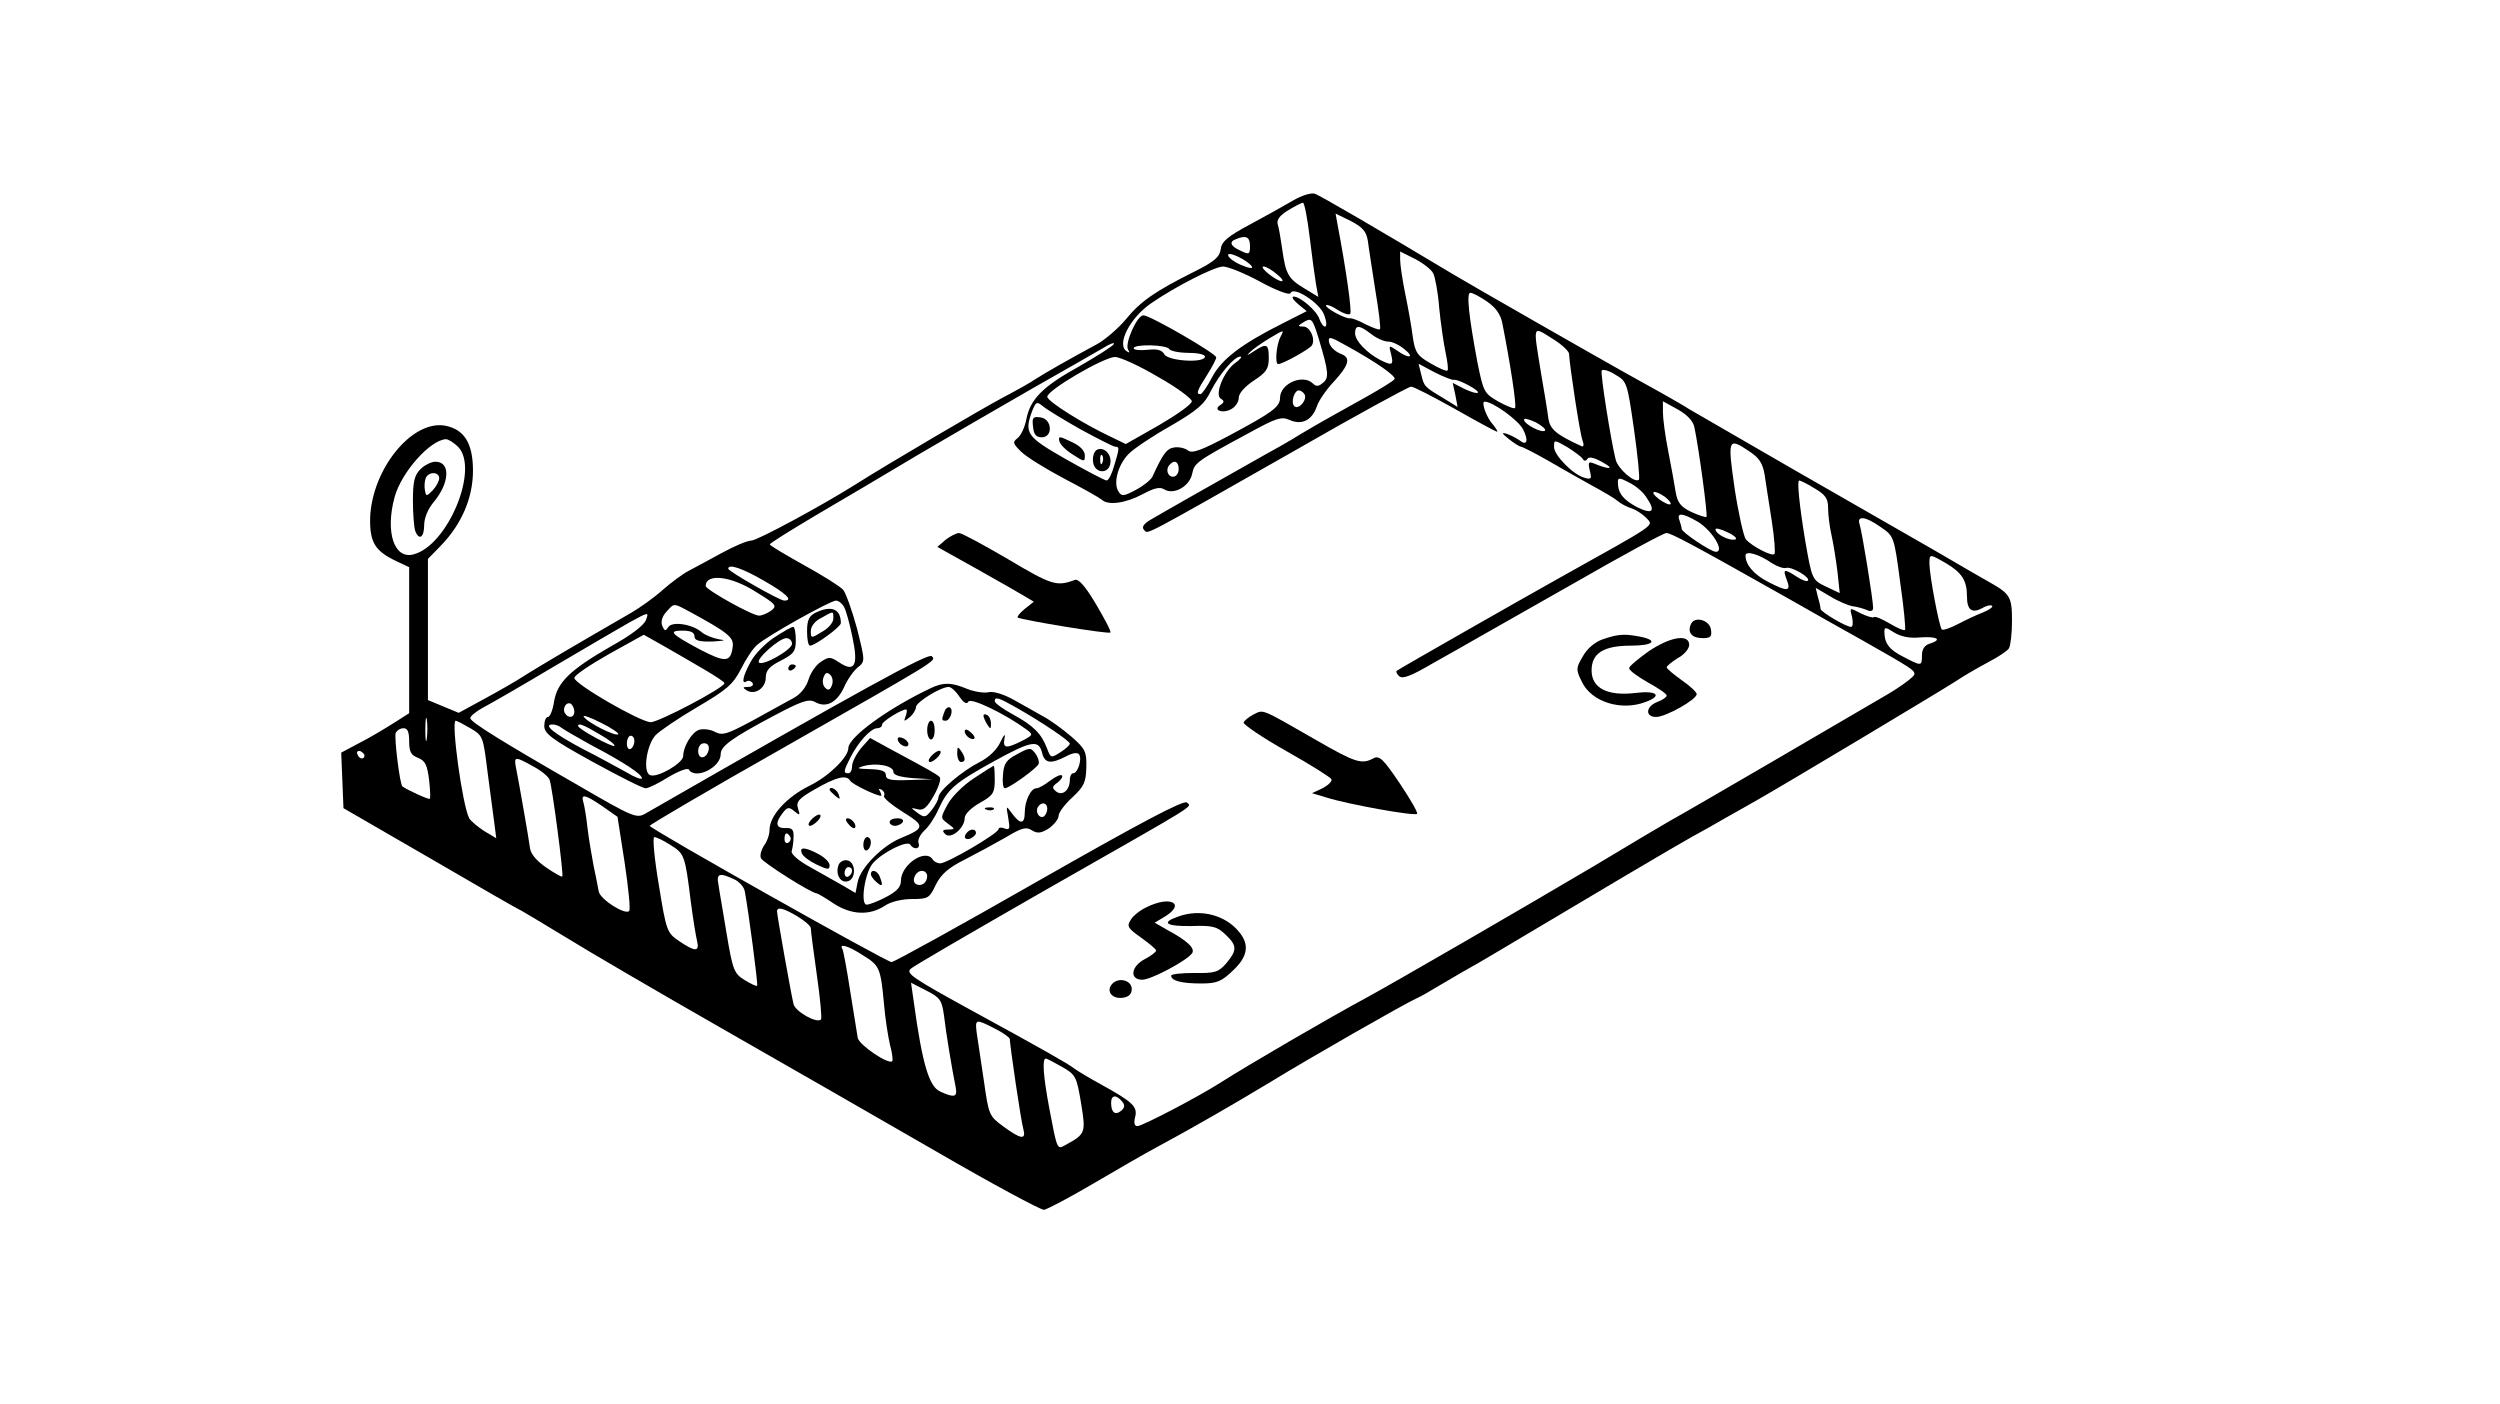 <?xml version="1.0" standalone="no"?>
<!DOCTYPE svg PUBLIC "-//W3C//DTD SVG 20010904//EN"
 "http://www.w3.org/TR/2001/REC-SVG-20010904/DTD/svg10.dtd">
<svg version="1.0" xmlns="http://www.w3.org/2000/svg"
 width="666pt" height="374pt" viewBox="0 0 666 374"
 preserveAspectRatio="xMidYMid meet">

<g transform="translate(0,374) scale(0.1,-0.1)"
fill="#000000" stroke="none">
<path d="M3445 3206 c-22 -13 -74 -42 -115 -64 -60 -32 -76 -46 -78 -66 -3
-21 -17 -33 -71 -60 -104 -52 -143 -79 -182 -127 -20 -24 -54 -53 -75 -65 -76
-41 -139 -77 -164 -93 -14 -10 -54 -32 -90 -51 -51 -27 -310 -179 -390 -230
-92 -58 -263 -150 -278 -150 -11 0 -46 -15 -79 -33 -32 -17 -71 -39 -87 -47
-16 -8 -47 -31 -70 -51 -22 -20 -60 -47 -82 -60 -175 -101 -235 -137 -279
-164 -27 -18 -80 -48 -117 -68 l-66 -36 -41 17 -41 17 0 188 0 188 35 36 c55
57 85 127 85 199 0 73 -23 110 -74 120 -89 16 -196 -117 -200 -247 -1 -64 13
-87 70 -114 l34 -16 0 -195 0 -194 -44 -28 c-24 -15 -64 -39 -90 -52 l-47 -25
3 -74 3 -74 230 -133 c127 -74 236 -137 244 -140 7 -4 61 -36 120 -72 58 -36
243 -144 411 -240 168 -96 426 -244 575 -330 148 -86 277 -155 286 -155 8 1
67 32 130 69 63 37 139 81 169 97 95 51 206 115 302 173 106 65 363 212 393
225 11 5 34 18 50 28 17 10 48 28 70 41 22 12 65 37 95 55 238 142 478 284
518 306 26 14 65 36 87 49 22 12 60 34 85 48 76 43 493 293 530 317 19 13 57
35 85 50 27 14 53 31 57 38 4 7 8 39 8 73 0 64 -5 72 -60 103 -14 8 -79 45
-145 84 -66 38 -237 136 -380 218 -143 83 -267 154 -275 159 -21 14 -107 62
-176 100 -54 30 -420 239 -454 260 -192 115 -354 210 -368 214 -9 3 -35 -5
-57 -18z m44 -98 c6 -51 14 -108 17 -126 l6 -33 -36 22 c-44 26 -51 39 -60
104 -4 28 -9 58 -12 67 -4 12 5 24 28 38 18 11 36 20 39 20 4 0 12 -42 18 -92z
m155 -10 c2 -18 12 -78 20 -132 9 -54 15 -101 12 -103 -2 -3 -19 4 -38 13 -18
10 -37 17 -41 16 -11 -3 -70 29 -64 35 3 2 17 -3 31 -13 15 -9 29 -14 33 -10
5 5 -11 119 -34 239 l-5 28 41 -20 c32 -17 41 -28 45 -53z m-314 -13 c0 -23
-2 -24 -25 -13 -27 12 -32 24 -12 31 26 11 37 6 37 -18z m5 -55 c4 -6 -7 -5
-26 3 -18 7 -35 19 -37 26 -5 15 52 -12 63 -29z m483 -18 c5 -9 13 -51 16 -92
4 -41 12 -95 17 -119 5 -24 8 -46 5 -48 -2 -3 -23 6 -45 19 -35 20 -41 29 -47
68 -3 25 -12 77 -20 115 -8 39 -14 80 -14 93 l0 22 40 -20 c21 -11 43 -28 48
-38z m-460 -23 c44 -24 78 -36 80 -30 7 20 79 -26 90 -59 6 -16 7 -30 2 -30
-5 0 -11 9 -15 20 -7 22 -51 60 -69 60 -6 -1 -1 -9 12 -20 l23 -19 -63 -32
c-110 -55 -164 -96 -189 -144 -13 -25 -27 -45 -31 -45 -12 0 -10 8 17 50 14
22 25 43 25 48 0 10 -176 112 -194 112 -17 0 -50 -75 -41 -91 5 -8 4 -10 -3
-5 -29 17 8 90 66 129 64 44 166 96 190 97 13 0 58 -18 100 -41z m43 21 c31
-25 12 -26 -21 0 -14 11 -20 20 -14 20 7 0 22 -9 35 -20z m560 -73 c23 -16 36
-33 41 -57 21 -106 39 -222 34 -227 -2 -3 -22 5 -44 17 -38 22 -40 25 -56 104
-23 123 -30 186 -19 186 6 0 25 -10 44 -23z m-448 -99 c27 -90 28 -105 11
-118 -11 -10 -18 -10 -26 -2 -27 27 -88 0 -88 -38 0 -24 -21 -39 -133 -99 -77
-41 -101 -50 -112 -41 -8 6 -24 10 -37 8 -20 -3 -30 -17 -58 -78 -4 -8 -23
-24 -44 -35 -32 -17 -38 -18 -46 -5 -15 22 -2 71 26 100 13 14 64 48 112 75
72 42 91 58 108 94 24 46 62 91 78 91 6 0 0 -7 -12 -16 -31 -21 -57 -85 -40
-96 10 -6 10 -10 -1 -17 -21 -13 5 -24 29 -11 11 6 20 19 20 30 0 12 16 30 40
46 34 22 40 32 40 60 0 38 -5 41 -40 18 -18 -12 -21 -13 -10 -2 8 8 32 25 54
38 37 22 38 23 27 2 -11 -21 -15 -72 -6 -72 12 0 84 40 90 50 10 17 -5 50 -23
50 -15 0 -15 2 -2 10 24 15 26 13 43 -42z m140 12 c14 -11 34 -20 45 -20 11 0
30 -9 43 -20 29 -23 13 -27 -19 -4 -22 15 -23 15 -16 -10 7 -29 3 -31 -29 -15
-36 19 -67 51 -67 71 0 23 11 23 43 -2z m487 -15 c22 -14 40 -31 40 -38 1 -28
29 -214 36 -231 4 -10 3 -17 -2 -15 -68 31 -84 45 -89 73 -2 17 -11 73 -20
124 -21 131 -24 124 35 87z m-553 -16 c78 -43 133 -81 128 -89 -3 -5 -36 -25
-73 -46 -106 -59 -124 -69 -178 -101 -27 -17 -71 -42 -97 -56 -96 -54 -283
-160 -306 -174 -15 -10 -20 -18 -13 -25 11 -11 -15 -25 402 212 163 94 303
170 309 170 7 0 59 -27 118 -60 58 -33 108 -60 111 -60 3 0 -2 8 -10 18 -18
19 -33 62 -23 62 22 0 89 -49 102 -73 16 -31 11 -46 -9 -30 -7 5 -22 13 -33
17 -16 5 -15 2 5 -14 14 -11 28 -20 32 -20 3 0 35 -16 70 -36 34 -20 88 -50
118 -67 30 -16 62 -35 70 -42 8 -7 25 -16 36 -19 12 -4 29 -15 39 -25 20 -23
39 -10 -235 -163 -86 -48 -425 -241 -429 -245 -3 -2 0 -8 6 -14 9 -9 32 0 90
34 43 24 94 53 113 64 19 11 139 79 266 151 127 73 236 132 243 132 13 0 69
-30 326 -175 66 -38 154 -87 195 -110 132 -75 140 -80 140 -91 0 -6 -33 -31
-72 -54 -92 -54 -544 -318 -578 -336 -14 -8 -104 -61 -200 -119 -196 -116
-526 -307 -610 -353 -102 -55 -313 -178 -390 -227 -58 -37 -207 -115 -220
-115 -8 0 -10 9 -6 24 7 28 -6 40 -89 86 -33 18 -66 38 -74 44 -15 12 -80 49
-276 156 -155 85 -172 97 -159 109 5 6 164 98 354 207 421 240 395 223 382
236 -8 8 -126 -55 -393 -207 -210 -120 -387 -218 -394 -218 -13 0 -644 355
-644 363 0 3 153 93 342 200 430 245 422 239 409 252 -9 9 -189 -90 -762 -419
-24 -14 -32 -11 -180 75 -209 120 -283 167 -287 178 -2 5 14 18 34 29 21 11
106 60 188 109 83 49 174 102 202 118 51 28 52 28 44 7 -4 -14 -41 -42 -92
-70 -111 -64 -144 -96 -153 -148 -3 -22 -11 -41 -16 -41 -6 0 -10 -11 -10 -24
0 -20 19 -35 128 -95 71 -39 134 -71 142 -71 7 0 34 13 61 30 27 16 51 25 54
20 17 -28 85 5 85 41 0 21 28 42 143 103 72 38 91 45 108 36 30 -17 58 -2 77
38 9 21 26 45 37 54 20 16 20 16 -2 104 -13 48 -30 95 -37 103 -8 9 -56 39
-105 66 -50 28 -91 52 -90 55 0 3 55 37 122 77 67 39 190 112 272 161 83 49
220 128 305 177 85 48 170 97 189 108 19 12 32 16 28 10 -4 -6 -45 -32 -92
-59 -98 -54 -131 -88 -141 -142 -4 -20 -14 -42 -23 -49 -14 -11 -13 -14 9 -36
14 -14 66 -46 115 -72 50 -26 94 -51 100 -56 16 -16 63 -10 108 14 32 17 47
21 59 13 25 -15 67 8 74 42 6 29 11 33 152 109 73 40 86 44 108 34 32 -14 59
-1 72 36 5 16 26 46 46 67 40 44 45 63 19 73 -18 7 -33 22 -33 36 0 11 6 9 47
-14z m-472 -9 c3 -5 26 -10 51 -10 24 0 44 -4 44 -10 0 -18 -98 -12 -108 6 -7
12 -19 15 -46 12 -20 -2 -36 0 -36 4 0 12 88 10 95 -2z m-30 -74 c50 -28 90
-58 90 -65 0 -8 -40 -36 -88 -64 l-88 -50 -37 18 c-77 36 -172 96 -172 108 0
18 150 105 180 106 14 0 66 -24 115 -53z m788 -8 c11 3 70 -29 64 -34 -3 -3
-19 2 -36 10 l-31 16 7 -32 6 -32 -39 24 c-50 30 -50 30 -58 63 l-7 28 43 -23
c24 -12 47 -21 51 -20z m480 -132 c10 -71 16 -131 13 -134 -11 -10 -56 29 -62
54 -13 53 -41 229 -37 237 3 4 19 0 36 -11 31 -18 32 -20 50 -146z m-878 94
c9 -15 -16 -43 -27 -32 -10 10 0 42 12 42 5 0 12 -5 15 -10z m-596 -94 c46
-25 87 -46 92 -46 12 0 11 -5 -3 -51 -6 -22 -15 -39 -20 -39 -5 0 -54 26 -109
57 -105 60 -111 69 -89 129 10 24 12 25 28 12 9 -8 55 -36 101 -62z m1635 5
c12 -57 36 -235 32 -238 -2 -2 -20 4 -40 13 -29 14 -37 25 -42 53 -3 20 -12
69 -20 110 -8 40 -14 86 -14 103 l0 29 40 -22 c25 -14 41 -31 44 -48z m-398
-8 c-8 -8 -56 17 -56 29 0 5 14 1 31 -7 17 -9 28 -19 25 -22z m-2896 -43 c58
-58 -27 -264 -119 -287 -51 -13 -75 59 -50 152 18 67 95 153 137 155 6 0 21
-9 32 -20z m2996 -32 c4 -7 9 -7 13 0 4 6 19 3 41 -10 33 -18 18 -20 -23 -3
-15 6 -17 4 -12 -18 6 -22 4 -25 -13 -20 -30 7 -82 60 -82 82 0 20 0 20 35 0
19 -12 38 -26 41 -31z m445 19 c26 -17 35 -32 40 -62 3 -22 12 -77 19 -123 7
-46 10 -85 7 -88 -7 -7 -60 21 -76 39 -6 8 -20 70 -30 136 -19 133 -18 137 40
98z m-1521 -47 c0 -11 -7 -20 -15 -20 -15 0 -21 21 -8 33 12 13 23 7 23 -13z
m1244 -72 c28 -40 20 -50 -23 -29 -37 20 -51 37 -51 67 0 12 4 12 29 -1 17 -8
37 -25 45 -37z m450 21 c29 -17 36 -27 36 -52 0 -18 4 -50 9 -72 5 -22 12 -66
16 -98 l6 -57 -36 17 c-38 18 -38 20 -56 123 -16 97 -22 160 -16 160 3 0 22
-9 41 -21z m-398 -23 c10 -8 17 -17 14 -19 -3 -3 -16 3 -30 13 -29 22 -14 27
16 6z m87 -66 c38 -23 73 -80 48 -80 -13 0 -91 52 -91 61 0 4 -3 14 -6 23 -8
21 8 20 49 -4z m487 -14 c35 -24 36 -24 52 -147 10 -68 15 -125 13 -127 -2 -3
-21 5 -41 17 -20 12 -39 20 -42 17 -2 -3 -18 2 -35 10 -30 16 -30 16 -23 -10
3 -15 2 -26 -3 -26 -13 0 -81 40 -81 48 0 4 -3 18 -7 31 l-6 25 39 -23 c21
-13 48 -24 59 -26 11 -1 28 -6 38 -10 11 -5 17 -3 17 6 0 20 -29 200 -36 222
-8 24 15 22 56 -7z m-387 -33 c-15 -5 -53 14 -53 27 0 4 14 1 32 -8 18 -8 27
-17 21 -19z m97 -63 c14 -9 31 -15 38 -13 14 5 67 -26 58 -34 -3 -3 -17 2 -30
11 -34 22 -37 20 -26 -9 12 -31 2 -32 -50 -5 -37 19 -60 45 -60 70 0 14 35 4
70 -20z m465 -1 c42 -25 55 -46 55 -88 0 -36 13 -46 41 -31 11 7 23 9 26 6 3
-3 -7 -10 -23 -17 -16 -6 -46 -20 -67 -31 -21 -11 -41 -18 -44 -15 -7 7 -33
145 -33 175 0 27 0 27 45 1z m-3150 -46 c61 -35 79 -53 54 -53 -12 0 -149 78
-149 85 0 14 38 1 95 -32z m-21 -30 c54 -33 57 -37 40 -50 -10 -7 -24 -13 -32
-13 -18 0 -142 69 -142 79 0 34 67 27 134 -16z m235 -41 c5 -9 15 -45 22 -80
16 -75 6 -94 -35 -67 -24 16 -28 16 -49 2 -13 -8 -28 -30 -33 -47 -6 -20 -21
-39 -39 -49 -17 -9 -65 -36 -109 -60 -69 -37 -81 -41 -101 -31 -12 7 -31 9
-42 6 -20 -6 -43 -45 -43 -70 0 -19 -69 -59 -88 -51 -20 7 -10 79 14 106 10
11 60 45 111 75 80 47 96 61 117 102 13 26 32 55 43 64 25 23 195 118 210 118
7 0 17 -8 22 -18z m-411 -12 c101 -55 117 -68 114 -92 -5 -43 -19 -44 -88 -8
-78 42 -85 50 -45 50 21 0 31 -5 31 -15 0 -11 11 -15 48 -14 33 2 38 3 17 6
-16 3 -37 11 -46 19 -24 21 -79 30 -89 13 -7 -11 -10 -10 -16 4 -4 11 0 25 11
37 22 24 18 24 63 0z m3278 -68 c46 3 59 -6 24 -17 -13 -4 -20 -15 -20 -31 0
-29 -1 -29 -49 -4 -38 19 -51 36 -51 67 0 13 3 13 26 -2 18 -11 41 -16 70 -13z
m-3239 -86 c29 -17 53 -33 53 -36 0 -12 -177 -105 -197 -104 -30 2 -203 102
-203 118 0 7 42 35 93 64 l92 51 55 -31 c30 -17 78 -45 107 -62z m339 -42 c-5
-13 -10 -14 -18 -6 -6 6 -8 18 -4 28 5 13 10 14 18 6 6 -6 8 -18 4 -28z m-686
-70 c0 -16 -16 -19 -25 -4 -8 13 4 32 16 25 5 -4 9 -13 9 -21z m-393 -71 c-2
-16 -4 -5 -4 22 0 28 2 40 4 28 2 -13 2 -35 0 -50z m510 11 c-7 -7 -84 32 -92
47 -4 5 16 -1 45 -16 29 -14 50 -29 47 -31z m-394 16 c34 -20 34 -22 46 -118
7 -53 15 -114 18 -136 l5 -39 -32 19 c-17 11 -35 26 -40 34 -18 33 -49 260
-36 260 3 0 20 -9 39 -20z m243 1 c5 -4 41 -25 79 -46 88 -46 135 -78 135 -88
0 -5 -19 2 -42 16 -24 13 -76 42 -116 62 -75 40 -107 65 -80 65 8 0 18 -4 24
-9z m101 -17 c25 -14 42 -28 40 -31 -5 -5 -97 45 -97 53 0 9 15 3 57 -22z
m-507 -19 c0 -28 5 -37 24 -44 19 -8 24 -19 29 -58 3 -26 4 -49 2 -51 -3 -3
-63 25 -73 33 -7 6 -22 129 -18 142 3 7 12 13 21 13 11 0 15 -10 15 -35z m600
1 c0 -8 -4 -18 -10 -21 -5 -3 -10 3 -10 14 0 12 5 21 10 21 6 0 10 -6 10 -14z
m198 -23 c-5 -25 -28 -28 -28 -4 0 12 6 21 16 21 9 0 14 -7 12 -17z m-917 -16
c-1 -12 -15 -9 -19 4 -3 6 1 10 8 8 6 -3 11 -8 11 -12z m450 -29 c21 -11 40
-27 43 -35 7 -17 38 -254 34 -258 -2 -2 -21 9 -43 24 -25 17 -41 36 -43 51 -3
24 -29 173 -38 218 -5 27 -1 27 47 0z m184 -106 l40 -28 19 -122 c10 -67 16
-125 12 -129 -11 -11 -77 31 -81 52 -2 11 -8 43 -14 70 -5 28 -13 73 -16 100
-3 28 -8 58 -11 68 -7 23 4 21 51 -11z m181 -103 c37 -23 39 -27 54 -149 6
-47 14 -95 17 -107 7 -29 -5 -29 -48 0 -32 22 -34 26 -54 150 -12 71 -17 127
-12 127 5 0 25 -9 43 -21z m169 -91 c14 -6 27 -21 29 -32 10 -53 36 -250 33
-252 -2 -2 -17 5 -33 15 -28 17 -32 26 -48 122 -9 57 -20 116 -22 132 -6 30 2
33 41 15z m169 -99 c20 -12 36 -26 36 -32 0 -6 7 -61 16 -124 9 -63 14 -116
11 -119 -11 -11 -68 21 -73 41 -7 29 -44 237 -44 247 0 13 17 9 54 -13z m175
-104 c44 -27 47 -33 56 -130 3 -38 11 -87 16 -109 6 -21 8 -40 6 -43 -10 -10
-88 43 -92 62 -2 11 -11 67 -20 124 -9 58 -18 108 -21 113 -10 16 17 8 55 -17z
m216 -162 c5 -45 21 -140 31 -190 5 -26 -4 -28 -41 -11 -30 13 -48 73 -71 241
l-7 49 41 -21 c37 -19 41 -25 47 -68z m135 -33 c22 -11 40 -24 40 -28 1 -21
30 -220 36 -239 8 -30 -5 -29 -53 6 -38 28 -39 30 -52 122 -8 52 -16 109 -19
127 -5 38 -3 38 48 12z m179 -102 c37 -21 39 -26 51 -97 13 -80 12 -82 -43
-112 -21 -12 -21 -11 -42 100 -16 86 -19 131 -9 131 3 0 22 -10 43 -22z m160
-92 c8 -10 8 -16 -2 -25 -16 -13 -27 -5 -27 21 0 21 13 23 29 4z"/>
<path d="M2519 2302 l-22 -19 104 -58 c57 -32 115 -65 128 -73 l25 -15 -24
-19 c-12 -10 -21 -20 -19 -23 7 -6 242 -45 247 -40 3 2 -15 36 -38 75 -29 49
-47 69 -57 65 -48 -18 -61 -14 -177 55 -65 38 -124 70 -131 70 -7 0 -23 -8
-36 -18z"/>
<path d="M4504 2076 c-9 -22 4 -36 32 -36 21 0 25 4 22 23 -4 26 -45 37 -54
13z"/>
<path d="M4270 2037 c-21 -7 -42 -25 -53 -45 -19 -32 -19 -36 -3 -68 25 -54
105 -79 170 -54 46 17 30 31 -27 24 -75 -9 -117 13 -117 60 0 46 32 66 105 66
60 0 74 14 24 24 -42 8 -58 7 -99 -7z"/>
<path d="M4392 2005 c-28 -20 -52 -40 -52 -45 0 -6 22 -22 50 -38 27 -15 50
-30 50 -35 0 -4 -11 -12 -25 -17 -31 -12 -33 -40 -3 -40 25 0 108 46 108 61 0
5 -18 22 -40 37 -21 15 -39 30 -40 34 0 4 14 15 30 25 17 9 30 25 30 35 0 30
-50 22 -108 -17z"/>
<path d="M2480 1907 c-114 -54 -220 -131 -220 -160 0 -24 -52 -75 -103 -100
-61 -30 -107 -80 -107 -118 0 -13 -7 -32 -15 -42 -7 -11 -11 -25 -8 -33 4 -11
135 -94 149 -94 2 0 23 -12 45 -27 46 -30 95 -33 136 -6 16 11 46 18 73 18 42
0 46 2 63 38 14 28 33 45 77 67 31 16 81 43 109 59 43 26 55 29 70 19 15 -9
24 -8 45 5 14 10 26 25 26 33 0 9 16 31 37 50 31 29 36 40 37 80 1 42 -3 49
-39 81 -22 19 -56 44 -75 54 -19 11 -55 31 -80 45 -27 15 -54 23 -66 20 -12
-3 -38 1 -58 9 -41 17 -62 18 -96 2z m76 -23 c12 -17 19 -21 24 -13 7 11 98
-33 154 -74 19 -14 19 -15 -12 -31 -42 -21 -51 -20 -46 7 3 14 -1 11 -11 -10
-9 -20 -31 -41 -55 -53 -47 -24 -110 -77 -110 -94 0 -6 -8 -21 -18 -34 -16
-20 -19 -21 -37 -8 -20 15 -20 15 0 10 15 -4 25 5 43 37 13 23 20 45 15 49 -8
8 -26 18 -132 75 l-53 29 -24 -27 c-13 -16 -24 -37 -24 -48 0 -10 -4 -19 -10
-19 -14 0 -13 6 6 43 21 41 54 77 71 77 7 0 13 4 13 10 0 8 51 40 64 40 3 0 2
-8 -1 -17 -6 -16 -5 -16 10 -4 9 7 17 20 17 27 0 13 64 53 87 54 7 0 20 -12
29 -26z m153 -30 c67 -38 141 -88 141 -95 0 -4 -11 -14 -25 -23 -25 -16 -26
-16 -36 11 -15 39 -36 60 -91 90 -26 14 -48 30 -48 35 0 13 10 10 59 -18z m67
-119 c7 -29 23 -31 64 -10 18 10 31 11 35 5 8 -13 -4 -50 -16 -50 -5 0 -9 -8
-9 -18 0 -27 -20 -44 -37 -30 -11 9 -10 13 4 23 10 8 15 16 12 19 -3 4 -17 -3
-32 -14 -14 -11 -30 -20 -36 -20 -15 0 -31 -34 -31 -64 0 -32 -12 -33 -34 -3
-16 22 -16 22 -10 -12 5 -29 4 -33 -10 -28 -9 4 -16 2 -16 -2 0 -11 -137 -91
-155 -91 -8 0 -17 5 -20 10 -19 31 -85 -13 -85 -57 0 -16 -11 -28 -40 -43 -21
-11 -44 -20 -51 -20 -18 0 -5 87 17 111 26 29 91 61 99 49 9 -15 28 -12 22 4
-3 8 4 22 15 33 12 10 29 36 39 59 24 52 42 68 147 126 100 55 119 58 128 23z
m-396 -51 c0 -9 17 -14 53 -17 l52 -3 -62 -2 c-50 -2 -63 1 -63 13 0 11 -12
15 -42 16 -34 1 -38 2 -18 8 35 10 80 1 80 -15z m-115 -24 c5 -9 69 -40 82
-40 2 0 1 5 -3 12 -4 7 -3 8 5 4 6 -4 9 -11 6 -16 -3 -5 20 -24 50 -43 60 -37
60 -43 -6 -70 -48 -20 -106 -78 -114 -116 l-6 -30 -32 19 c-18 10 -57 32 -87
49 -32 17 -53 36 -51 43 2 7 5 24 5 38 1 20 -4 25 -21 24 -26 -1 -29 13 -8 40
12 16 17 17 31 5 15 -12 16 -12 10 7 -6 18 2 27 46 52 56 32 83 39 93 22z
m525 -74 c0 -8 -4 -17 -9 -21 -12 -7 -24 12 -16 25 9 15 25 12 25 -4z m-685
-75 c3 -5 1 -12 -5 -16 -5 -3 -10 1 -10 9 0 18 6 21 15 7z m365 -105 c0 -18
-16 -29 -30 -21 -13 8 -1 35 16 35 8 0 14 -6 14 -14z"/>
<path d="M2516 1844 c-8 -21 -8 -24 3 -24 12 0 22 28 12 35 -5 3 -12 -2 -15
-11z"/>
<path d="M2620 1833 c0 -4 5 -15 10 -23 8 -13 10 -13 10 2 0 9 -4 20 -10 23
-5 3 -10 3 -10 -2z"/>
<path d="M2470 1795 c0 -14 5 -25 10 -25 6 0 10 11 10 25 0 14 -4 25 -10 25
-5 0 -10 -11 -10 -25z"/>
<path d="M2570 1792 c0 -12 19 -26 26 -19 2 2 -2 10 -11 17 -9 8 -15 8 -15 2z"/>
<path d="M2392 1768 c5 -15 28 -23 28 -10 0 5 -7 13 -16 16 -10 4 -14 1 -12
-6z"/>
<path d="M2550 1733 c0 -13 5 -23 10 -23 13 0 13 11 0 30 -8 12 -10 11 -10 -7z"/>
<path d="M2480 1725 c-7 -8 -8 -15 -2 -15 5 0 15 7 22 15 7 8 8 15 2 15 -5 0
-15 -7 -22 -15z"/>
<path d="M2710 1731 c-29 -15 -36 -25 -38 -55 -2 -20 0 -36 5 -36 13 1 86 54
90 65 2 6 -2 19 -9 28 -12 16 -15 16 -48 -2z"/>
<path d="M2595 1667 c-28 -18 -59 -49 -70 -69 -20 -37 -20 -37 0 -52 20 -15
20 -15 1 -16 -15 0 -17 -3 -8 -12 15 -15 52 16 52 43 0 10 17 27 40 40 36 20
40 27 40 61 0 21 -1 38 -3 38 -1 0 -25 -15 -52 -33z"/>
<path d="M2628 1583 c7 -3 16 -2 19 1 4 3 -2 6 -13 5 -11 0 -14 -3 -6 -6z"/>
<path d="M2577 1523 c-12 -12 -7 -22 8 -17 8 4 15 10 15 15 0 11 -14 12 -23 2z"/>
<path d="M2320 1411 c0 -5 7 -14 15 -21 16 -14 18 -10 9 14 -6 17 -24 22 -24
7z"/>
<path d="M2210 1636 c0 -2 7 -9 15 -16 13 -11 14 -10 9 4 -5 14 -24 23 -24 12z"/>
<path d="M2160 1555 c-7 -8 -8 -15 -2 -15 5 0 15 7 22 15 7 8 8 15 2 15 -5 0
-15 -7 -22 -15z"/>
<path d="M2260 1545 c7 -9 15 -13 17 -11 7 7 -7 26 -19 26 -6 0 -6 -6 2 -15z"/>
<path d="M2370 1550 c0 -5 6 -10 14 -10 8 0 18 5 21 10 3 6 -3 10 -14 10 -12
0 -21 -4 -21 -10z"/>
<path d="M2300 1489 c0 -11 5 -17 10 -14 6 3 10 13 10 21 0 8 -4 14 -10 14 -5
0 -10 -9 -10 -21z"/>
<path d="M2136 1467 c3 -8 20 -21 39 -30 30 -14 35 -15 35 -2 0 8 -13 21 -30
30 -36 19 -51 19 -44 2z"/>
<path d="M2234 1436 c-9 -24 4 -48 23 -44 24 4 24 52 0 56 -9 2 -20 -4 -23
-12z m36 -15 c0 -6 -4 -13 -10 -16 -5 -3 -10 1 -10 9 0 9 5 16 10 16 6 0 10
-4 10 -9z"/>
<path d="M3340 1837 c-13 -7 -25 -16 -27 -22 -1 -5 50 -40 114 -76 64 -36 118
-70 120 -75 2 -6 -9 -16 -24 -24 l-28 -13 40 -12 c53 -17 234 -50 240 -43 3 3
-18 39 -46 81 -44 65 -54 75 -70 67 -31 -17 -48 -12 -152 48 -150 86 -140 82
-167 69z"/>
<path d="M3054 1323 c-17 -8 -36 -23 -42 -34 -11 -17 -7 -22 28 -47 21 -15 39
-30 40 -34 0 -4 -13 -14 -30 -23 -37 -19 -42 -55 -7 -55 24 0 121 52 133 71 8
13 -13 33 -67 62 l-33 19 27 16 c57 35 15 57 -49 25z"/>
<path d="M3138 1298 c-46 -16 -32 -26 36 -25 55 2 68 -1 90 -22 32 -30 32 -42
3 -77 -21 -24 -30 -27 -85 -26 -34 0 -62 -3 -62 -7 0 -14 28 -21 80 -21 41 0
54 5 84 34 40 37 45 69 18 102 -37 47 -105 64 -164 42z"/>
<path d="M2962 1118 c-16 -19 1 -40 29 -36 16 2 24 10 24 23 0 24 -36 33 -53
13z"/>
<path d="M2752 2603 c2 -20 8 -28 23 -28 31 0 28 49 -3 53 -20 3 -23 0 -20
-25z"/>
<path d="M2822 2565 c2 -9 18 -25 36 -36 31 -20 32 -20 32 -2 0 12 -13 26 -36
36 -31 15 -35 16 -32 2z"/>
<path d="M2921 2541 c-7 -5 -11 -19 -9 -32 4 -31 42 -33 46 -3 4 25 -19 46
-37 35z m16 -33 c-3 -8 -6 -5 -6 6 -1 11 2 17 5 13 3 -3 4 -12 1 -19z"/>
<path d="M1120 2490 c-16 -16 -20 -33 -20 -84 0 -35 3 -71 6 -80 10 -27 24
-18 24 15 0 19 10 43 25 61 43 51 46 108 5 108 -11 0 -29 -9 -40 -20z m50 -24
c0 -8 -8 -22 -17 -32 -17 -17 -18 -17 -21 0 -2 9 -1 24 2 32 7 18 36 18 36 0z"/>
<path d="M2173 2108 c-18 -9 -23 -20 -23 -50 0 -21 3 -38 8 -38 13 0 82 50 82
60 0 38 -25 48 -67 28z m47 -16 c0 -10 -13 -26 -30 -35 -29 -18 -30 -18 -30 2
0 12 11 27 28 35 34 19 32 19 32 -2z"/>
<path d="M2063 2042 c-23 -15 -51 -43 -62 -63 -22 -39 -27 -64 -12 -54 5 3 12
1 16 -5 3 -5 -2 -10 -12 -10 -15 0 -15 -2 -4 -9 22 -14 51 6 51 34 0 19 10 30
40 45 35 18 40 25 40 55 0 19 -3 35 -7 35 -5 0 -27 -13 -50 -28z m47 -17 c0
-16 -78 -60 -88 -50 -9 9 54 65 73 65 8 0 15 -7 15 -15z"/>
<path d="M2100 1959 c0 -5 5 -7 10 -4 6 3 10 8 10 11 0 2 -4 4 -10 4 -5 0 -10
-5 -10 -11z"/>
</g>
</svg>

